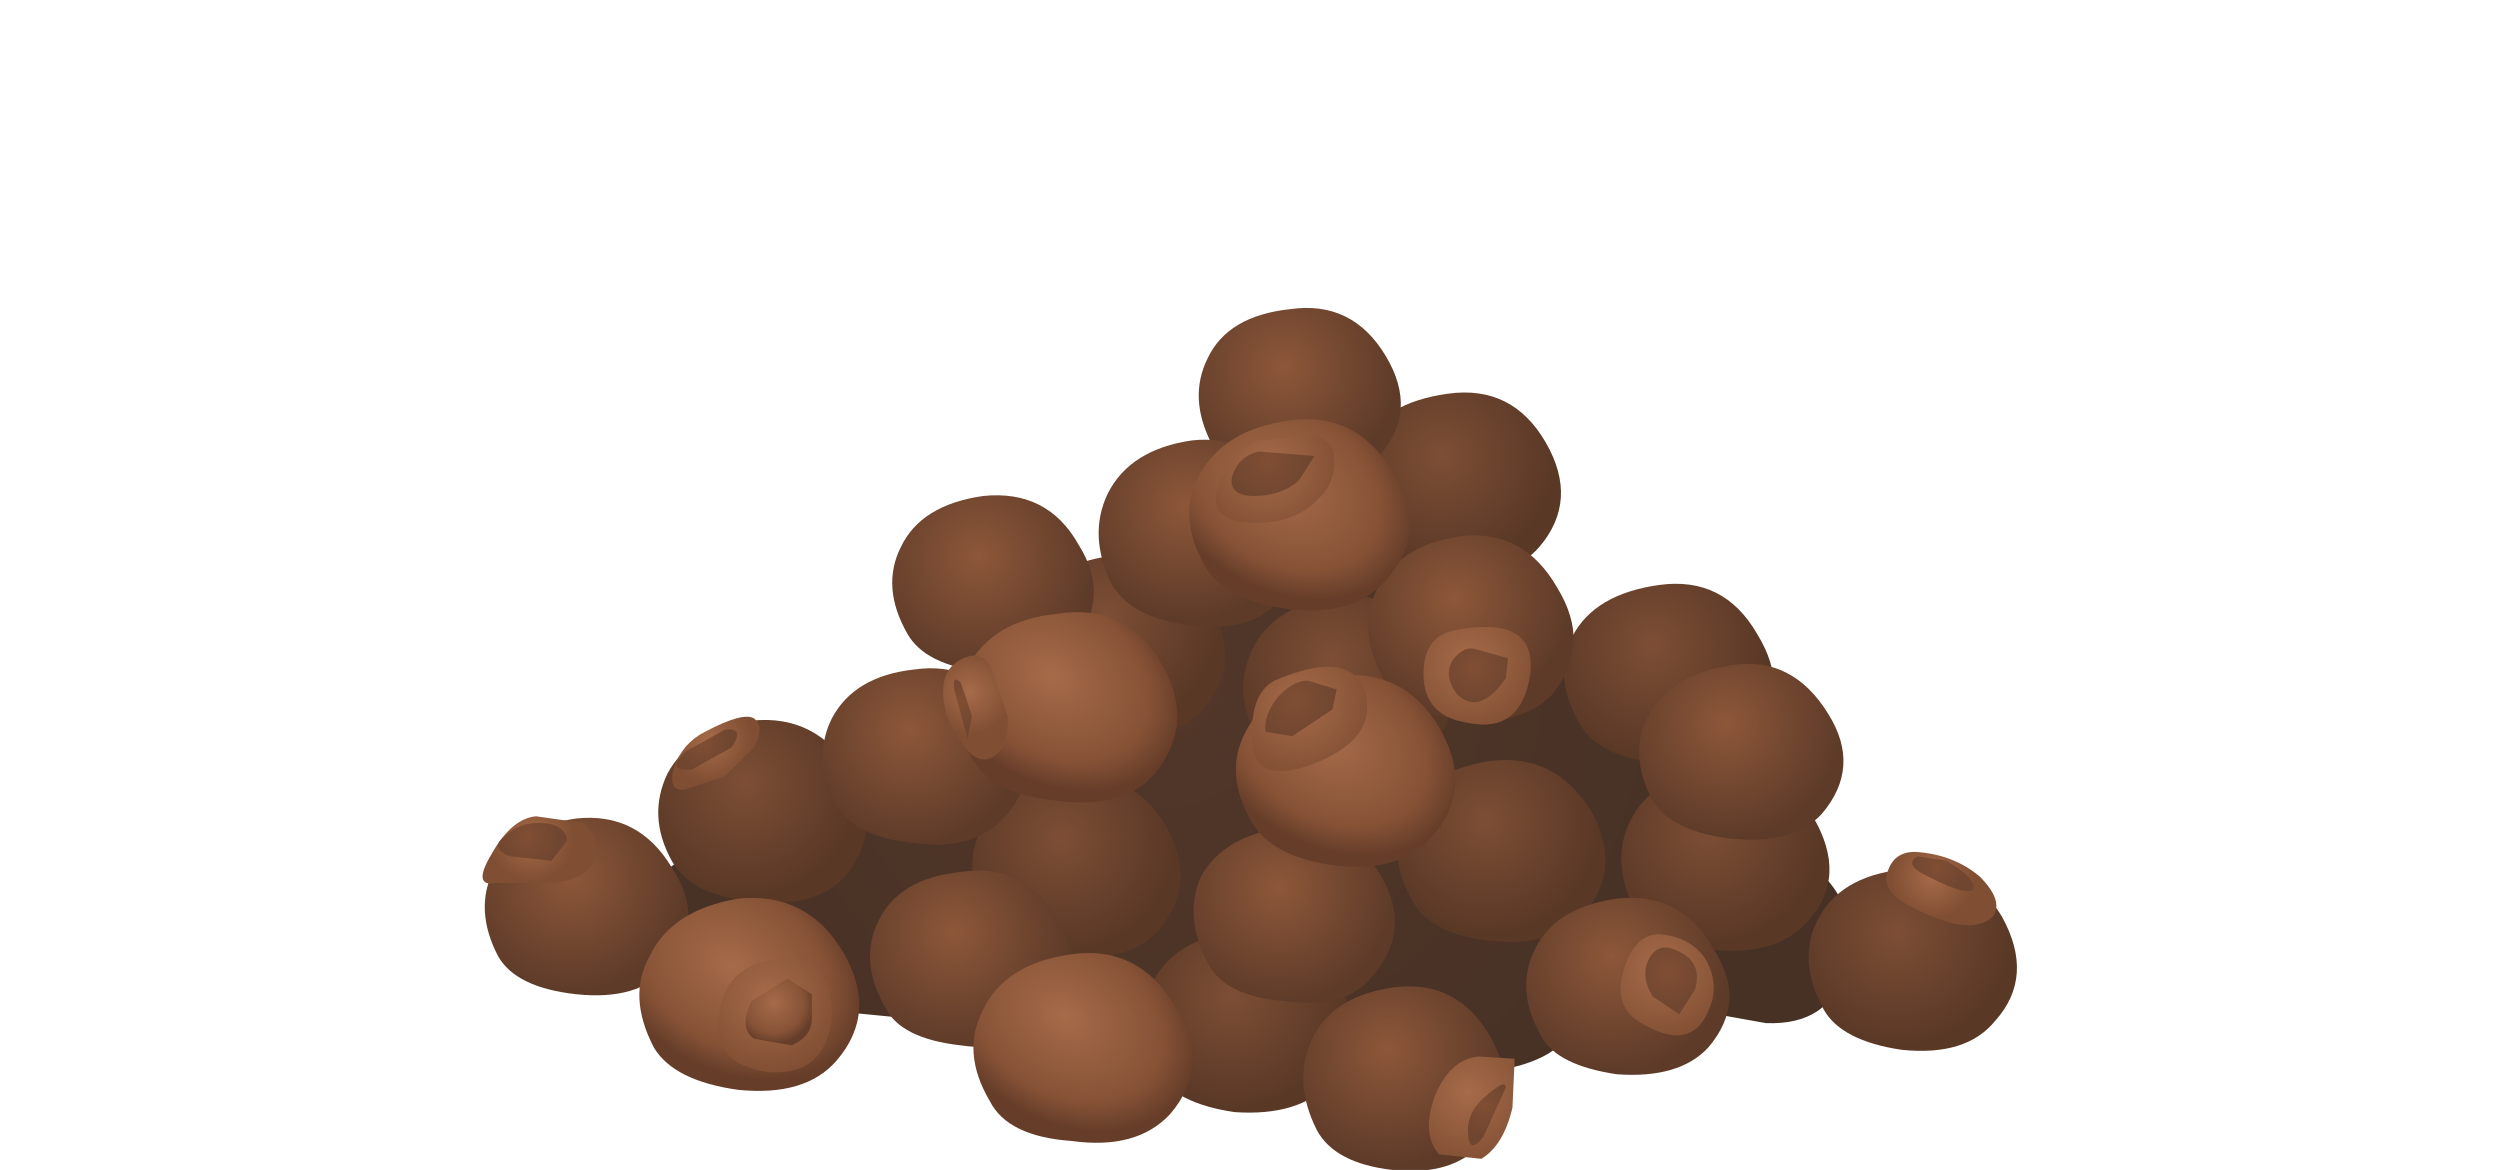 <?xml version="1.0" encoding="UTF-8" standalone="no"?>
<svg xmlns:xlink="http://www.w3.org/1999/xlink" height="26.3px" width="56.2px" xmlns="http://www.w3.org/2000/svg">
  <g transform="matrix(1.0, 0.0, 0.0, 1.0, 0.0, 0.0)">
    <use height="19.4" transform="matrix(1.0, 0.0, 0.0, 1.0, 10.85, 6.9)" width="34.5" xlink:href="#shape0"/>
  </g>
  <defs>
    <g id="shape0" transform="matrix(1.0, 0.0, 0.0, 1.0, -10.85, -6.9)">
      <path d="M32.6 11.3 Q33.3 11.7 33.1 12.45 32.95 13.35 33.1 13.55 33.4 13.95 35.05 14.45 L37.15 15.1 38.65 17.3 39.9 19.2 Q40.45 19.2 41.05 19.75 41.8 20.55 41.45 21.8 41.15 23.05 39.7 23.0 L38.3 22.75 37.15 22.55 Q35.8 22.5 35.25 23.3 34.6 24.15 32.4 24.15 30.45 24.15 29.4 23.6 L27.65 23.75 25.6 24.15 Q25.15 24.1 23.2 23.2 21.65 22.5 20.5 22.9 L17.4 22.6 15.6 21.65 14.85 20.85 14.45 19.95 16.15 18.7 Q17.35 17.8 20.0 16.8 L21.95 16.1 23.75 15.05 Q27.75 11.5 28.3 10.3 30.3 10.0 32.6 11.3" fill="url(#gradient0)" fill-rule="evenodd" stroke="none"/>
      <path d="M32.55 8.85 Q34.0 8.65 34.75 9.95 35.5 11.25 34.6 12.3 33.95 13.05 32.5 12.9 31.15 12.75 30.75 12.0 30.15 10.95 30.6 10.0 31.1 9.05 32.55 8.85" fill="url(#gradient1)" fill-rule="evenodd" stroke="none"/>
      <path d="M24.95 12.5 Q26.4 12.35 27.2 13.6 27.95 14.9 27.05 15.95 26.35 16.7 24.95 16.55 23.6 16.4 23.2 15.65 22.6 14.6 23.05 13.7 23.55 12.7 24.95 12.5" fill="url(#gradient2)" fill-rule="evenodd" stroke="none"/>
      <path d="M16.9 16.2 Q18.35 16.05 19.15 17.35 19.9 18.6 19.0 19.7 18.3 20.45 16.9 20.25 15.55 20.15 15.1 19.35 14.55 18.35 15.0 17.4 15.5 16.45 16.9 16.2" fill="url(#gradient3)" fill-rule="evenodd" stroke="none"/>
      <path d="M23.95 17.45 Q25.45 17.3 26.2 18.55 26.95 19.85 26.05 20.9 25.4 21.65 23.95 21.5 22.6 21.35 22.2 20.6 21.6 19.55 22.05 18.65 22.55 17.65 23.95 17.45" fill="url(#gradient4)" fill-rule="evenodd" stroke="none"/>
      <path d="M27.8 20.95 Q29.3 20.75 30.05 22.05 30.85 23.3 29.9 24.35 29.2 25.1 27.75 25.0 26.4 24.8 26.0 24.1 25.45 23.0 25.9 22.1 26.4 21.1 27.8 20.95" fill="url(#gradient5)" fill-rule="evenodd" stroke="none"/>
      <path d="M30.0 13.4 Q31.5 13.25 32.25 14.55 33.05 15.8 32.15 16.85 31.45 17.6 30.0 17.45 28.65 17.35 28.25 16.55 27.7 15.55 28.15 14.6 28.6 13.65 30.0 13.4" fill="url(#gradient6)" fill-rule="evenodd" stroke="none"/>
      <path d="M33.55 17.1 Q34.95 16.95 35.75 18.2 36.5 19.5 35.6 20.55 34.9 21.3 33.5 21.15 32.15 21.0 31.75 20.25 31.15 19.2 31.6 18.3 32.1 17.3 33.55 17.1" fill="url(#gradient7)" fill-rule="evenodd" stroke="none"/>
      <path d="M38.5 17.3 Q40.0 17.1 40.75 18.35 41.55 19.7 40.65 20.7 39.95 21.5 38.5 21.35 37.15 21.15 36.75 20.45 36.2 19.35 36.65 18.45 37.15 17.45 38.5 17.3" fill="url(#gradient8)" fill-rule="evenodd" stroke="none"/>
      <path d="M42.75 19.55 Q44.25 19.35 45.0 20.6 45.75 21.95 44.85 22.95 44.2 23.75 42.75 23.6 41.4 23.4 41.0 22.7 40.4 21.6 40.85 20.7 41.35 19.7 42.75 19.55" fill="url(#gradient9)" fill-rule="evenodd" stroke="none"/>
      <path d="M37.3 13.15 Q38.75 12.95 39.5 14.25 40.3 15.55 39.4 16.55 38.7 17.35 37.25 17.15 35.9 17.0 35.5 16.25 34.9 15.2 35.35 14.3 35.85 13.35 37.3 13.15" fill="url(#gradient10)" fill-rule="evenodd" stroke="none"/>
      <path d="M29.0 6.95 Q30.4 6.75 31.15 8.0 31.9 9.25 31.0 10.25 30.4 11.05 29.0 10.85 27.7 10.7 27.25 10.0 26.7 8.95 27.15 8.05 27.6 7.1 29.0 6.95" fill="url(#gradient11)" fill-rule="evenodd" stroke="none"/>
      <path d="M26.8 9.9 Q28.15 9.75 28.95 11.05 29.7 12.4 28.8 13.45 28.15 14.25 26.75 14.05 25.45 13.9 25.0 13.15 24.45 12.05 24.9 11.1 25.4 10.1 26.8 9.9" fill="url(#gradient12)" fill-rule="evenodd" stroke="none"/>
      <path d="M32.85 12.05 Q34.25 11.9 35.0 13.2 35.8 14.5 34.9 15.6 34.2 16.35 32.8 16.15 31.5 16.05 31.1 15.25 30.5 14.2 30.95 13.25 31.45 12.25 32.85 12.05" fill="url(#gradient13)" fill-rule="evenodd" stroke="none"/>
      <path d="M20.55 15.05 Q21.95 14.85 22.75 16.1 23.5 17.35 22.6 18.35 21.9 19.15 20.5 18.95 19.2 18.8 18.8 18.1 18.25 17.05 18.7 16.15 19.2 15.2 20.55 15.05" fill="url(#gradient14)" fill-rule="evenodd" stroke="none"/>
      <path d="M28.85 18.6 Q30.3 18.4 31.05 19.7 31.75 20.9 30.85 21.95 30.25 22.7 28.85 22.5 27.55 22.4 27.15 21.65 26.6 20.6 27.0 19.7 27.5 18.8 28.85 18.6" fill="url(#gradient15)" fill-rule="evenodd" stroke="none"/>
      <path d="M36.35 20.2 Q37.8 20.05 38.5 21.3 39.3 22.5 38.4 23.55 37.75 24.25 36.35 24.15 35.0 23.95 34.65 23.3 34.05 22.25 34.5 21.35 34.95 20.4 36.35 20.2" fill="url(#gradient16)" fill-rule="evenodd" stroke="none"/>
      <path d="M21.6 19.6 Q23.05 19.4 23.75 20.65 24.55 21.9 23.65 22.9 23.0 23.7 21.6 23.5 20.25 23.35 19.9 22.65 19.3 21.6 19.75 20.7 20.2 19.75 21.6 19.6" fill="url(#gradient17)" fill-rule="evenodd" stroke="none"/>
      <path d="M12.95 18.4 Q14.35 18.25 15.1 19.5 15.9 20.7 15.0 21.75 14.35 22.5 12.95 22.35 11.6 22.2 11.2 21.5 10.65 20.45 11.1 19.55 11.6 18.6 12.95 18.4" fill="url(#gradient18)" fill-rule="evenodd" stroke="none"/>
      <path d="M22.1 11.15 Q23.55 11.0 24.25 12.25 25.0 13.45 24.1 14.5 23.5 15.25 22.1 15.1 20.8 14.95 20.4 14.25 19.8 13.2 20.25 12.3 20.7 11.35 22.1 11.15" fill="url(#gradient19)" fill-rule="evenodd" stroke="none"/>
      <path d="M38.95 14.95 Q40.3 14.75 41.1 16.05 41.85 17.25 40.95 18.3 40.3 19.0 38.9 18.85 37.6 18.7 37.15 18.0 36.6 16.95 37.05 16.1 37.55 15.15 38.95 14.95" fill="url(#gradient20)" fill-rule="evenodd" stroke="none"/>
      <path d="M31.3 22.2 Q32.75 22.0 33.5 23.3 34.25 24.65 33.35 25.65 32.7 26.45 31.3 26.3 30.0 26.15 29.6 25.4 29.05 24.3 29.5 23.35 29.95 22.4 31.3 22.2" fill="url(#gradient21)" fill-rule="evenodd" stroke="none"/>
      <path d="M23.75 13.8 Q25.3 13.55 26.1 14.9 26.9 16.25 25.95 17.4 25.25 18.2 23.75 18.0 22.3 17.85 21.85 17.05 21.3 15.95 21.75 15.0 22.3 13.95 23.75 13.8" fill="url(#gradient22)" fill-rule="evenodd" stroke="none"/>
      <path d="M16.6 20.2 Q18.15 20.05 18.95 21.4 19.75 22.75 18.8 23.85 18.1 24.65 16.6 24.5 15.15 24.3 14.7 23.55 14.1 22.4 14.6 21.5 15.1 20.45 16.6 20.2" fill="url(#gradient23)" fill-rule="evenodd" stroke="none"/>
      <path d="M30.0 15.2 Q31.55 15.0 32.35 16.35 33.15 17.7 32.2 18.8 31.45 19.65 29.95 19.45 28.6 19.25 28.15 18.5 27.5 17.4 28.0 16.45 28.55 15.4 30.0 15.2" fill="url(#gradient24)" fill-rule="evenodd" stroke="none"/>
      <path d="M29.0 9.45 Q30.5 9.25 31.3 10.6 32.15 11.95 31.15 13.05 30.45 13.85 29.0 13.7 27.55 13.5 27.1 12.75 26.45 11.6 26.95 10.7 27.5 9.65 29.0 9.45" fill="url(#gradient25)" fill-rule="evenodd" stroke="none"/>
      <path d="M24.1 21.45 Q25.6 21.25 26.4 22.6 27.25 23.95 26.3 25.05 25.55 25.85 24.1 25.65 22.65 25.55 22.25 24.75 21.6 23.65 22.1 22.7 22.6 21.65 24.1 21.45" fill="url(#gradient26)" fill-rule="evenodd" stroke="none"/>
      <path d="M28.3 9.9 L29.55 9.8 Q30.0 9.9 30.0 10.35 30.0 10.9 29.6 11.25 29.05 11.8 28.1 11.75 27.1 11.7 27.4 10.9 27.7 10.2 28.3 9.9" fill="url(#gradient27)" fill-rule="evenodd" stroke="none"/>
      <path d="M22.3 15.05 L22.65 16.1 Q22.7 16.75 22.35 17.0 21.95 17.25 21.6 16.65 21.2 16.15 21.2 15.55 21.2 15.0 21.65 14.8 22.1 14.6 22.3 15.05" fill="url(#gradient28)" fill-rule="evenodd" stroke="none"/>
      <path d="M28.65 15.3 Q30.4 14.55 30.7 15.6 30.95 16.65 29.45 17.2 28.15 17.65 28.15 16.6 28.1 15.6 28.65 15.3" fill="url(#gradient29)" fill-rule="evenodd" stroke="none"/>
      <path d="M37.3 21.0 Q37.95 21.05 38.3 21.5 38.6 21.95 38.5 22.45 38.15 23.75 36.9 23.0 36.25 22.65 36.5 21.8 36.75 21.0 37.3 21.0" fill="url(#gradient30)" fill-rule="evenodd" stroke="none"/>
      <path d="M43.05 19.15 Q43.9 19.2 44.5 19.7 45.05 20.25 44.8 20.6 44.3 21.1 42.9 20.35 42.25 20.0 42.45 19.55 42.6 19.15 43.05 19.15" fill="url(#gradient31)" fill-rule="evenodd" stroke="none"/>
      <path d="M15.85 16.45 Q16.7 16.0 16.95 16.15 17.2 16.35 16.95 16.8 L16.3 17.45 15.4 17.75 Q15.0 17.8 15.15 17.25 15.35 16.7 15.85 16.45" fill="url(#gradient32)" fill-rule="evenodd" stroke="none"/>
      <path d="M12.05 18.35 L13.1 18.5 Q13.5 18.8 13.35 19.3 13.25 19.75 12.45 19.85 L11.15 19.85 Q10.6 19.95 11.05 19.2 11.5 18.4 12.05 18.35" fill="url(#gradient33)" fill-rule="evenodd" stroke="none"/>
      <path d="M17.3 21.6 Q18.7 21.35 18.7 22.8 18.6 24.2 17.25 24.1 16.0 23.9 16.15 22.85 16.3 21.75 17.3 21.6" fill="url(#gradient34)" fill-rule="evenodd" stroke="none"/>
      <path d="M33.25 23.75 L34.05 23.8 34.0 24.9 Q33.8 25.75 33.3 26.05 L32.35 25.95 Q31.95 25.5 32.25 24.65 32.6 23.8 33.25 23.75" fill="url(#gradient35)" fill-rule="evenodd" stroke="none"/>
      <path d="M32.8 14.15 Q34.55 13.85 34.4 15.15 34.2 16.5 33.0 16.25 32.0 16.1 32.0 15.15 32.0 14.25 32.8 14.15" fill="url(#gradient36)" fill-rule="evenodd" stroke="none"/>
      <path d="M28.3 10.15 L29.55 10.25 29.2 10.8 Q28.8 11.15 28.2 11.15 27.6 11.15 27.7 10.7 27.85 10.25 28.3 10.15" fill="url(#gradient37)" fill-rule="evenodd" stroke="none"/>
      <path d="M21.45 15.5 Q21.4 15.15 21.6 15.35 L21.85 16.1 21.75 16.6 21.45 15.5" fill="url(#gradient38)" fill-rule="evenodd" stroke="none"/>
      <path d="M16.3 16.4 Q16.75 16.35 16.45 16.8 L15.55 17.3 Q14.95 17.35 15.4 16.9 L16.3 16.4" fill="url(#gradient39)" fill-rule="evenodd" stroke="none"/>
      <path d="M12.1 18.5 Q12.7 18.5 12.75 18.9 L12.4 19.35 11.45 19.25 Q11.0 19.05 11.35 18.8 11.65 18.5 12.1 18.5" fill="url(#gradient40)" fill-rule="evenodd" stroke="none"/>
      <path d="M17.7 22.0 L18.25 22.35 18.25 22.9 Q18.25 23.3 17.8 23.5 L16.95 23.35 Q16.6 23.1 16.9 22.5 L17.7 22.0" fill="url(#gradient41)" fill-rule="evenodd" stroke="none"/>
      <path d="M33.85 24.45 L33.35 25.55 Q33.0 26.0 33.0 25.4 33.0 24.95 33.45 24.6 33.85 24.25 33.85 24.45" fill="url(#gradient42)" fill-rule="evenodd" stroke="none"/>
      <path d="M37.65 21.35 Q38.3 21.6 38.1 22.25 L37.75 22.8 37.15 22.4 Q36.85 21.9 37.1 21.5 37.3 21.2 37.65 21.35" fill="url(#gradient43)" fill-rule="evenodd" stroke="none"/>
      <path d="M43.75 19.35 Q44.45 19.75 44.35 20.0 44.15 20.15 43.15 19.6 42.85 19.4 43.1 19.25 L43.75 19.35" fill="url(#gradient44)" fill-rule="evenodd" stroke="none"/>
      <path d="M33.2 14.6 L33.9 14.8 33.85 15.25 Q33.25 16.1 32.75 15.6 32.45 15.2 32.65 14.85 32.9 14.5 33.2 14.6" fill="url(#gradient45)" fill-rule="evenodd" stroke="none"/>
      <path d="M29.4 15.3 L30.05 15.5 29.95 15.95 29.05 16.55 28.45 16.45 Q28.4 16.1 28.7 15.7 29.05 15.3 29.4 15.3" fill="url(#gradient46)" fill-rule="evenodd" stroke="none"/>
    </g>
    <radialGradient cx="0" cy="0" gradientTransform="matrix(0.007, 0.014, 0.014, -0.007, 25.95, 15.0)" gradientUnits="userSpaceOnUse" id="gradient0" r="819.2" spreadMethod="pad">
      <stop offset="0.0" stop-color="#523729"/>
      <stop offset="1.0" stop-color="#473125"/>
    </radialGradient>
    <radialGradient cx="0" cy="0" gradientTransform="matrix(0.001, 0.003, 0.003, -0.001, 32.4, 10.25)" gradientUnits="userSpaceOnUse" id="gradient1" r="819.2" spreadMethod="pad">
      <stop offset="0.0" stop-color="#7d4e35"/>
      <stop offset="1.0" stop-color="#593826"/>
    </radialGradient>
    <radialGradient cx="0" cy="0" gradientTransform="matrix(0.001, 0.003, 0.003, -0.001, 24.85, 13.85)" gradientUnits="userSpaceOnUse" id="gradient2" r="819.2" spreadMethod="pad">
      <stop offset="0.0" stop-color="#7d4e35"/>
      <stop offset="1.0" stop-color="#593826"/>
    </radialGradient>
    <radialGradient cx="0" cy="0" gradientTransform="matrix(0.001, 0.003, 0.003, -0.001, 16.75, 17.6)" gradientUnits="userSpaceOnUse" id="gradient3" r="819.2" spreadMethod="pad">
      <stop offset="0.0" stop-color="#7d4e35"/>
      <stop offset="1.0" stop-color="#593826"/>
    </radialGradient>
    <radialGradient cx="0" cy="0" gradientTransform="matrix(0.001, 0.003, 0.003, -0.001, 23.85, 18.85)" gradientUnits="userSpaceOnUse" id="gradient4" r="819.2" spreadMethod="pad">
      <stop offset="0.0" stop-color="#7d4e35"/>
      <stop offset="1.0" stop-color="#593826"/>
    </radialGradient>
    <radialGradient cx="0" cy="0" gradientTransform="matrix(0.001, 0.003, 0.003, -0.001, 27.7, 22.35)" gradientUnits="userSpaceOnUse" id="gradient5" r="819.2" spreadMethod="pad">
      <stop offset="0.0" stop-color="#7d4e35"/>
      <stop offset="1.0" stop-color="#593826"/>
    </radialGradient>
    <radialGradient cx="0" cy="0" gradientTransform="matrix(0.001, 0.003, 0.003, -0.001, 29.95, 14.8)" gradientUnits="userSpaceOnUse" id="gradient6" r="819.2" spreadMethod="pad">
      <stop offset="0.0" stop-color="#7d4e35"/>
      <stop offset="1.0" stop-color="#593826"/>
    </radialGradient>
    <radialGradient cx="0" cy="0" gradientTransform="matrix(0.001, 0.003, 0.003, -0.001, 33.4, 18.45)" gradientUnits="userSpaceOnUse" id="gradient7" r="819.2" spreadMethod="pad">
      <stop offset="0.0" stop-color="#7d4e35"/>
      <stop offset="1.0" stop-color="#593826"/>
    </radialGradient>
    <radialGradient cx="0" cy="0" gradientTransform="matrix(0.001, 0.003, 0.003, -0.001, 38.4, 18.65)" gradientUnits="userSpaceOnUse" id="gradient8" r="819.2" spreadMethod="pad">
      <stop offset="0.0" stop-color="#7d4e35"/>
      <stop offset="1.0" stop-color="#593826"/>
    </radialGradient>
    <radialGradient cx="0" cy="0" gradientTransform="matrix(0.001, 0.003, 0.003, -0.001, 42.65, 20.95)" gradientUnits="userSpaceOnUse" id="gradient9" r="819.2" spreadMethod="pad">
      <stop offset="0.0" stop-color="#7d4e35"/>
      <stop offset="1.0" stop-color="#593826"/>
    </radialGradient>
    <radialGradient cx="0" cy="0" gradientTransform="matrix(0.001, 0.003, 0.003, -0.001, 37.15, 14.5)" gradientUnits="userSpaceOnUse" id="gradient10" r="819.2" spreadMethod="pad">
      <stop offset="0.0" stop-color="#7d4e35"/>
      <stop offset="1.0" stop-color="#593826"/>
    </radialGradient>
    <radialGradient cx="0" cy="0" gradientTransform="matrix(0.001, 0.003, 0.003, -0.001, 28.85, 8.25)" gradientUnits="userSpaceOnUse" id="gradient11" r="819.2" spreadMethod="pad">
      <stop offset="0.0" stop-color="#8d5739"/>
      <stop offset="1.0" stop-color="#5e3b29"/>
    </radialGradient>
    <radialGradient cx="0" cy="0" gradientTransform="matrix(0.001, 0.003, 0.003, -0.001, 26.65, 11.35)" gradientUnits="userSpaceOnUse" id="gradient12" r="819.2" spreadMethod="pad">
      <stop offset="0.0" stop-color="#8d5739"/>
      <stop offset="1.0" stop-color="#5e3b29"/>
    </radialGradient>
    <radialGradient cx="0" cy="0" gradientTransform="matrix(0.001, 0.003, 0.003, -0.001, 32.7, 13.45)" gradientUnits="userSpaceOnUse" id="gradient13" r="819.2" spreadMethod="pad">
      <stop offset="0.0" stop-color="#8d5739"/>
      <stop offset="1.0" stop-color="#5e3b29"/>
    </radialGradient>
    <radialGradient cx="0" cy="0" gradientTransform="matrix(0.001, 0.003, 0.003, -0.001, 20.45, 16.4)" gradientUnits="userSpaceOnUse" id="gradient14" r="819.2" spreadMethod="pad">
      <stop offset="0.0" stop-color="#8d5739"/>
      <stop offset="1.0" stop-color="#5e3b29"/>
    </radialGradient>
    <radialGradient cx="0" cy="0" gradientTransform="matrix(0.001, 0.003, 0.003, -0.001, 28.75, 19.95)" gradientUnits="userSpaceOnUse" id="gradient15" r="819.2" spreadMethod="pad">
      <stop offset="0.0" stop-color="#8d5739"/>
      <stop offset="1.0" stop-color="#5e3b29"/>
    </radialGradient>
    <radialGradient cx="0" cy="0" gradientTransform="matrix(0.001, 0.003, 0.003, -0.001, 36.25, 21.5)" gradientUnits="userSpaceOnUse" id="gradient16" r="819.2" spreadMethod="pad">
      <stop offset="0.0" stop-color="#8d5739"/>
      <stop offset="1.0" stop-color="#5e3b29"/>
    </radialGradient>
    <radialGradient cx="0" cy="0" gradientTransform="matrix(0.001, 0.003, 0.003, -0.001, 21.45, 20.95)" gradientUnits="userSpaceOnUse" id="gradient17" r="819.2" spreadMethod="pad">
      <stop offset="0.0" stop-color="#8d5739"/>
      <stop offset="1.0" stop-color="#5e3b29"/>
    </radialGradient>
    <radialGradient cx="0" cy="0" gradientTransform="matrix(0.001, 0.003, 0.003, -0.001, 12.85, 19.7)" gradientUnits="userSpaceOnUse" id="gradient18" r="819.2" spreadMethod="pad">
      <stop offset="0.0" stop-color="#8d5739"/>
      <stop offset="1.0" stop-color="#5e3b29"/>
    </radialGradient>
    <radialGradient cx="0" cy="0" gradientTransform="matrix(0.001, 0.003, 0.003, -0.001, 22.0, 12.5)" gradientUnits="userSpaceOnUse" id="gradient19" r="819.2" spreadMethod="pad">
      <stop offset="0.0" stop-color="#8d5739"/>
      <stop offset="1.0" stop-color="#5e3b29"/>
    </radialGradient>
    <radialGradient cx="0" cy="0" gradientTransform="matrix(0.001, 0.003, 0.003, -0.001, 38.8, 16.25)" gradientUnits="userSpaceOnUse" id="gradient20" r="819.2" spreadMethod="pad">
      <stop offset="0.0" stop-color="#8d5739"/>
      <stop offset="1.0" stop-color="#5e3b29"/>
    </radialGradient>
    <radialGradient cx="0" cy="0" gradientTransform="matrix(0.001, 0.003, 0.003, -0.001, 31.2, 23.6)" gradientUnits="userSpaceOnUse" id="gradient21" r="819.2" spreadMethod="pad">
      <stop offset="0.0" stop-color="#8d5739"/>
      <stop offset="1.0" stop-color="#5e3b29"/>
    </radialGradient>
    <radialGradient cx="0" cy="0" gradientTransform="matrix(0.002, 0.003, 0.003, -0.001, 23.65, 15.2)" gradientUnits="userSpaceOnUse" id="gradient22" r="819.2" spreadMethod="pad">
      <stop offset="0.0" stop-color="#a66b49"/>
      <stop offset="0.741" stop-color="#865236"/>
      <stop offset="1.0" stop-color="#663d29"/>
    </radialGradient>
    <radialGradient cx="0" cy="0" gradientTransform="matrix(0.002, 0.003, 0.003, -0.001, 16.45, 21.7)" gradientUnits="userSpaceOnUse" id="gradient23" r="819.2" spreadMethod="pad">
      <stop offset="0.0" stop-color="#a66b49"/>
      <stop offset="0.741" stop-color="#865236"/>
      <stop offset="1.0" stop-color="#663d29"/>
    </radialGradient>
    <radialGradient cx="0" cy="0" gradientTransform="matrix(0.002, 0.003, 0.003, -0.001, 29.9, 16.65)" gradientUnits="userSpaceOnUse" id="gradient24" r="819.2" spreadMethod="pad">
      <stop offset="0.0" stop-color="#a66b49"/>
      <stop offset="0.741" stop-color="#865236"/>
      <stop offset="1.0" stop-color="#663d29"/>
    </radialGradient>
    <radialGradient cx="0" cy="0" gradientTransform="matrix(0.002, 0.003, 0.003, -0.001, 28.85, 10.9)" gradientUnits="userSpaceOnUse" id="gradient25" r="819.2" spreadMethod="pad">
      <stop offset="0.0" stop-color="#a66b49"/>
      <stop offset="0.741" stop-color="#865236"/>
      <stop offset="1.0" stop-color="#663d29"/>
    </radialGradient>
    <radialGradient cx="0" cy="0" gradientTransform="matrix(0.002, 0.003, 0.003, -0.001, 23.95, 22.85)" gradientUnits="userSpaceOnUse" id="gradient26" r="819.2" spreadMethod="pad">
      <stop offset="0.0" stop-color="#a66b49"/>
      <stop offset="0.741" stop-color="#865236"/>
      <stop offset="1.0" stop-color="#663d29"/>
    </radialGradient>
    <radialGradient cx="0" cy="0" gradientTransform="matrix(7.0E-4, 0.002, 0.002, -7.0E-4, 28.5, 10.45)" gradientUnits="userSpaceOnUse" id="gradient27" r="819.2" spreadMethod="pad">
      <stop offset="0.0" stop-color="#a66b49"/>
      <stop offset="1.0" stop-color="#804e33"/>
    </radialGradient>
    <radialGradient cx="0" cy="0" gradientTransform="matrix(6.0E-4, 0.001, 0.001, -6.0E-4, 21.8, 15.55)" gradientUnits="userSpaceOnUse" id="gradient28" r="819.2" spreadMethod="pad">
      <stop offset="0.0" stop-color="#a66b49"/>
      <stop offset="1.0" stop-color="#804e33"/>
    </radialGradient>
    <radialGradient cx="0" cy="0" gradientTransform="matrix(8.0E-4, 0.002, 0.002, -8.0E-4, 29.2, 15.8)" gradientUnits="userSpaceOnUse" id="gradient29" r="819.2" spreadMethod="pad">
      <stop offset="0.0" stop-color="#a66b49"/>
      <stop offset="1.0" stop-color="#804e33"/>
    </radialGradient>
    <radialGradient cx="0" cy="0" gradientTransform="matrix(7.0E-4, 0.002, 0.002, -7.0E-4, 37.3, 21.75)" gradientUnits="userSpaceOnUse" id="gradient30" r="819.2" spreadMethod="pad">
      <stop offset="0.0" stop-color="#a66b49"/>
      <stop offset="1.0" stop-color="#804e33"/>
    </radialGradient>
    <radialGradient cx="0" cy="0" gradientTransform="matrix(6.0E-4, 0.001, 0.001, -6.0E-4, 43.45, 19.7)" gradientUnits="userSpaceOnUse" id="gradient31" r="819.2" spreadMethod="pad">
      <stop offset="0.0" stop-color="#a66b49"/>
      <stop offset="1.0" stop-color="#804e33"/>
    </radialGradient>
    <radialGradient cx="0" cy="0" gradientTransform="matrix(6.0E-4, 0.001, 0.001, -6.0E-4, 15.95, 16.65)" gradientUnits="userSpaceOnUse" id="gradient32" r="819.2" spreadMethod="pad">
      <stop offset="0.0" stop-color="#a66b49"/>
      <stop offset="1.0" stop-color="#804e33"/>
    </radialGradient>
    <radialGradient cx="0" cy="0" gradientTransform="matrix(6.0E-4, 0.001, 0.001, -6.0E-4, 11.95, 18.85)" gradientUnits="userSpaceOnUse" id="gradient33" r="819.2" spreadMethod="pad">
      <stop offset="0.0" stop-color="#a66b49"/>
      <stop offset="1.0" stop-color="#804e33"/>
    </radialGradient>
    <radialGradient cx="0" cy="0" gradientTransform="matrix(8.0E-4, 0.002, 0.002, -8.0E-4, 17.25, 22.4)" gradientUnits="userSpaceOnUse" id="gradient34" r="819.2" spreadMethod="pad">
      <stop offset="0.0" stop-color="#a66b49"/>
      <stop offset="1.0" stop-color="#804e33"/>
    </radialGradient>
    <radialGradient cx="0" cy="0" gradientTransform="matrix(7.0E-4, 0.002, 0.002, -7.0E-4, 33.0, 24.55)" gradientUnits="userSpaceOnUse" id="gradient35" r="819.2" spreadMethod="pad">
      <stop offset="0.0" stop-color="#a66b49"/>
      <stop offset="1.0" stop-color="#804e33"/>
    </radialGradient>
    <radialGradient cx="0" cy="0" gradientTransform="matrix(7.0E-4, 0.002, 0.002, -7.0E-4, 33.0, 14.85)" gradientUnits="userSpaceOnUse" id="gradient36" r="819.2" spreadMethod="pad">
      <stop offset="0.0" stop-color="#a66b49"/>
      <stop offset="1.0" stop-color="#804e33"/>
    </radialGradient>
    <radialGradient cx="0" cy="0" gradientTransform="matrix(5.0E-4, 0.001, 0.001, -5.0E-4, 28.5, 10.35)" gradientUnits="userSpaceOnUse" id="gradient37" r="819.2" spreadMethod="pad">
      <stop offset="0.0" stop-color="#804e33"/>
      <stop offset="1.0" stop-color="#704630"/>
    </radialGradient>
    <radialGradient cx="0" cy="0" gradientTransform="matrix(3.0E-4, 7.0E-4, 7.0E-4, -3.0E-4, 21.6, 15.75)" gradientUnits="userSpaceOnUse" id="gradient38" r="819.2" spreadMethod="pad">
      <stop offset="0.0" stop-color="#804e33"/>
      <stop offset="1.0" stop-color="#704630"/>
    </radialGradient>
    <radialGradient cx="0" cy="0" gradientTransform="matrix(3.0E-4, 7.0E-4, 7.0E-4, -3.0E-4, 15.8, 16.7)" gradientUnits="userSpaceOnUse" id="gradient39" r="819.2" spreadMethod="pad">
      <stop offset="0.0" stop-color="#804e33"/>
      <stop offset="1.0" stop-color="#704630"/>
    </radialGradient>
    <radialGradient cx="0" cy="0" gradientTransform="matrix(4.0E-4, 8.0E-4, 8.0E-4, -4.0E-4, 11.85, 18.8)" gradientUnits="userSpaceOnUse" id="gradient40" r="819.2" spreadMethod="pad">
      <stop offset="0.0" stop-color="#804e33"/>
      <stop offset="1.0" stop-color="#704630"/>
    </radialGradient>
    <radialGradient cx="0" cy="0" gradientTransform="matrix(5.0E-4, 0.001, 0.001, -5.0E-4, 17.4, 22.55)" gradientUnits="userSpaceOnUse" id="gradient41" r="819.2" spreadMethod="pad">
      <stop offset="0.0" stop-color="#a66b49"/>
      <stop offset="0.741" stop-color="#865236"/>
      <stop offset="1.0" stop-color="#663d29"/>
    </radialGradient>
    <radialGradient cx="0" cy="0" gradientTransform="matrix(4.0E-4, 7.0E-4, 7.0E-4, -4.0E-4, 33.35, 24.85)" gradientUnits="userSpaceOnUse" id="gradient42" r="819.2" spreadMethod="pad">
      <stop offset="0.0" stop-color="#804e33"/>
      <stop offset="1.0" stop-color="#704630"/>
    </radialGradient>
    <radialGradient cx="0" cy="0" gradientTransform="matrix(4.0E-4, 9.0E-4, 9.0E-4, -4.0E-4, 37.5, 21.85)" gradientUnits="userSpaceOnUse" id="gradient43" r="819.2" spreadMethod="pad">
      <stop offset="0.0" stop-color="#804e33"/>
      <stop offset="1.0" stop-color="#704630"/>
    </radialGradient>
    <radialGradient cx="0" cy="0" gradientTransform="matrix(3.0E-4, 7.0E-4, 7.0E-4, -3.0E-4, 43.55, 19.5)" gradientUnits="userSpaceOnUse" id="gradient44" r="819.2" spreadMethod="pad">
      <stop offset="0.0" stop-color="#804e33"/>
      <stop offset="1.0" stop-color="#704630"/>
    </radialGradient>
    <radialGradient cx="0" cy="0" gradientTransform="matrix(4.0E-4, 9.0E-4, 9.0E-4, -4.0E-4, 33.15, 15.0)" gradientUnits="userSpaceOnUse" id="gradient45" r="819.2" spreadMethod="pad">
      <stop offset="0.0" stop-color="#804e33"/>
      <stop offset="1.0" stop-color="#704630"/>
    </radialGradient>
    <radialGradient cx="0" cy="0" gradientTransform="matrix(5.0E-4, 0.001, 0.001, -5.0E-4, 29.1, 15.75)" gradientUnits="userSpaceOnUse" id="gradient46" r="819.2" spreadMethod="pad">
      <stop offset="0.0" stop-color="#804e33"/>
      <stop offset="1.0" stop-color="#704630"/>
    </radialGradient>
  </defs>
</svg>
